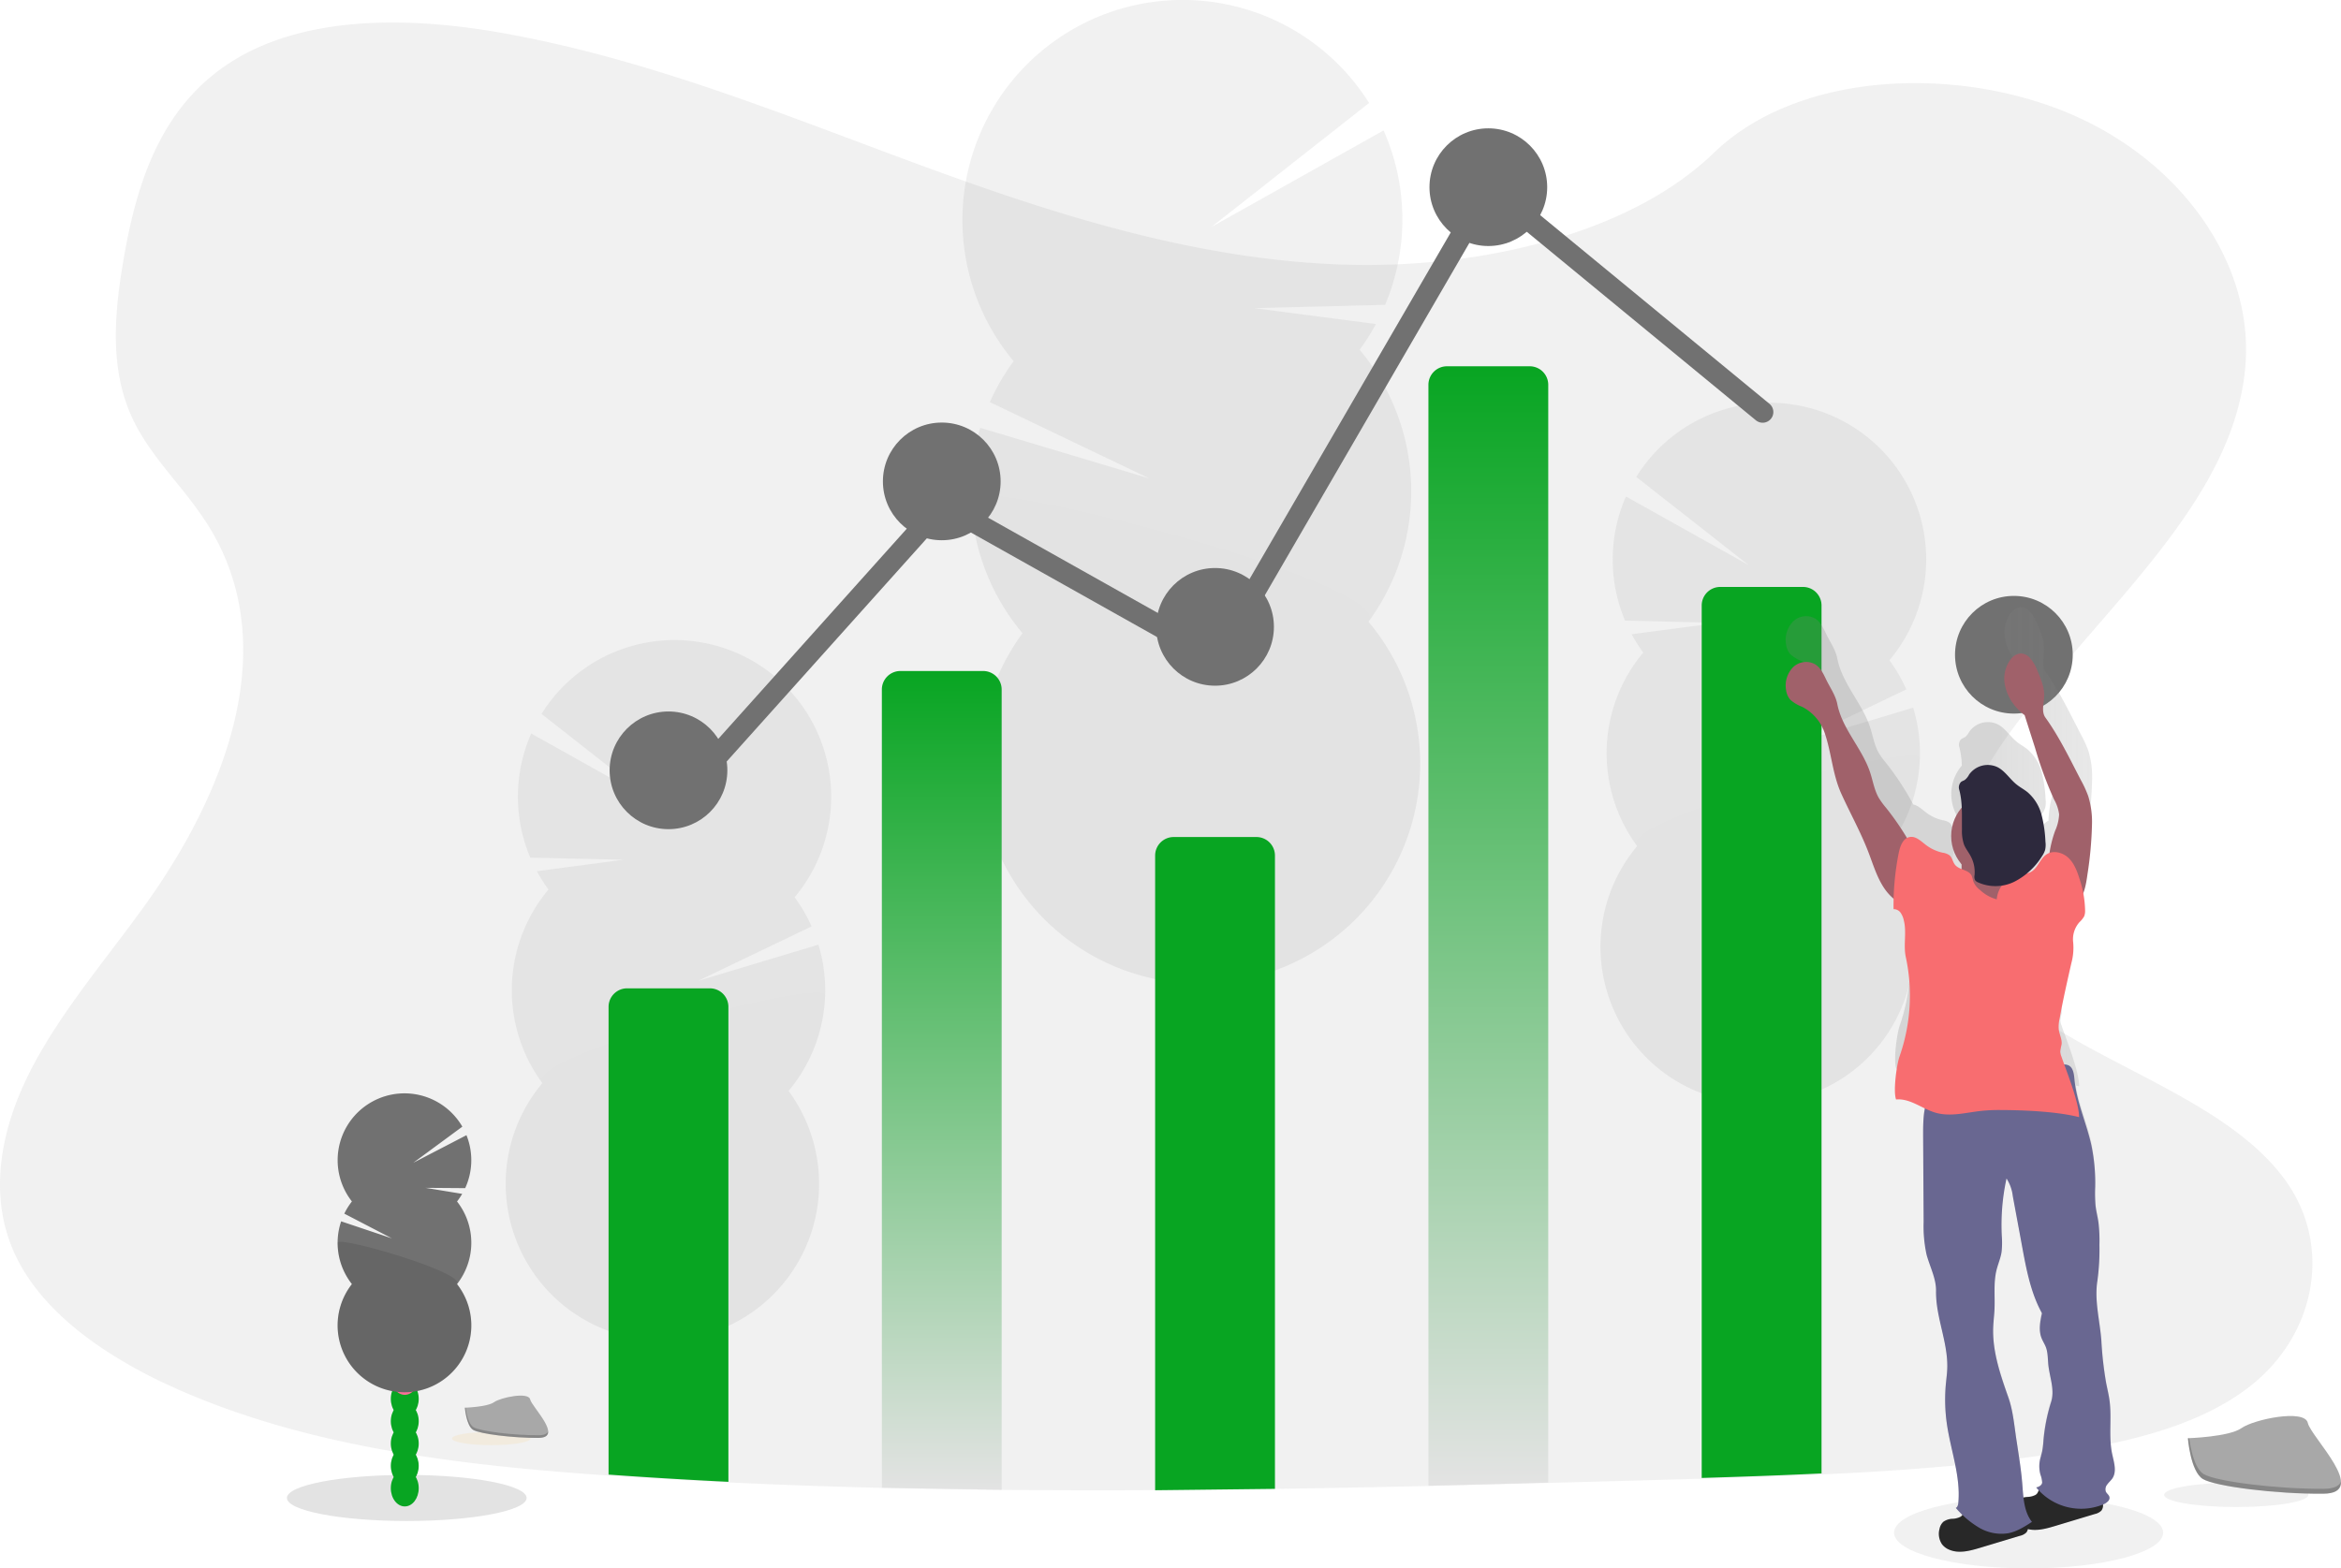 <svg xmlns="http://www.w3.org/2000/svg" xmlns:xlink="http://www.w3.org/1999/xlink" width="766.848" height="513.92" viewBox="0 0 766.848 513.92"><defs><style>.a,.d{fill:#717171;}.a,.b,.e,.j{opacity:0.1;}.c{fill:#fa6f98;}.f{fill:#e3e3e3;}.g{fill:#08a522;}.h{fill:url(#a);}.i{fill:none;stroke:#717171;stroke-linecap:round;stroke-miterlimit:10;stroke-width:7px;}.j{fill:#ffbd37;}.k{fill:#a8a8a8;}.l{opacity:0.2;}.m{fill:url(#c);}.n{fill:#282828;}.o{fill:#696791;}.p{fill:#a0616a;}.q{fill:#f86d70;}.r{fill:#2d293d;}</style><linearGradient id="a" x1="0.5" x2="0.5" y2="1" gradientUnits="objectBoundingBox"><stop offset="0" stop-color="#08a522"/><stop offset="1" stop-color="#e3e3e3"/></linearGradient><linearGradient id="c" x1="0.627" y1="0.5" x2="1.626" y2="0.5" gradientUnits="objectBoundingBox"><stop offset="0" stop-color="gray" stop-opacity="0.251"/><stop offset="0.54" stop-color="gray" stop-opacity="0.122"/><stop offset="1" stop-color="gray" stop-opacity="0.102"/></linearGradient></defs><ellipse class="a" cx="44.071" cy="11.7" rx="44.071" ry="11.7" transform="translate(620.441 490.521)"/><path class="a" d="M780.409,515.6c-16.768,13.2-40.628,18.658-63.7,22.108l-3.884.562c-24.1,3.41-48.472,5.226-72.924,6.33-13.084.6-26.167,1.026-39.251,1.4l-10.253.287q-19.97.562-40.015,1.1-19.626.529-39.251.993-25.135.582-50.269.967-19.625.294-39.251.405-25.141.137-50.269-.091-19.639-.189-39.251-.653-25.148-.614-50.269-1.8-17.05-.79-34.08-1.9l-5.172-.346c-48.733-3.332-98.341-9.31-140.987-28.2l-1.15-.516c-.572-.255-1.143-.51-1.715-.777A156.463,156.463,0,0,1,76.292,503c-12.609-8.532-23.02-18.946-28.522-31.3-8.621-19.377-4.063-41.158,5.784-60.1s24.632-36.049,37.419-53.891c3.746-5.226,7.3-10.649,10.6-16.208,20.658-34.867,30.905-75.214,9.248-108.814a149.612,149.612,0,0,0-9.248-12.413c-5.282-6.533-10.653-13.066-14.282-20.3-8.463-16.829-6.645-35.755-3.56-53.734,4.132-23.9,11.706-49.651,35.381-64.585,24.563-15.509,59.428-14.725,89.913-9.146,47.4,8.617,91.145,26.655,135.306,42.922s90.422,31.143,138.976,32.743a233.712,233.712,0,0,0,31.249-1.078h0a207.523,207.523,0,0,0,40.711-8.134c19.109-5.971,36.5-14.954,49.387-27.439,27.648-26.687,79.6-28.706,117.065-12.589,35.746,15.379,58.863,47.926,57.155,80.434-1.942,36.186-30.506,65.937-56.68,96.453-3.174,3.7-6.308,7.408-9.358,11.145q-2.555,3.129-5.013,6.272h0c-2.871,3.7-5.647,7.415-8.263,11.178-13.373,19.292-22.828,42.464-13.621,63.292,5.165,11.661,15.019,20.559,26.9,28.327,26.615,17.4,63.353,29.1,79.879,53.459C806.962,470.486,801.687,498.819,780.409,515.6Z" transform="translate(-43.213 -61.471)"/><g class="b" transform="translate(315.277 0)"><path class="c" d="M598.7,597.982q.041.971.145,1.9,8.036-3.2,15.776-6.886a12.788,12.788,0,0,0,7.292-3.567c1.508-.757,3.009-1.549,4.5-2.341a18.444,18.444,0,0,0-1.143-2.066c-2.9-4.579-7.306-7.444-12.161-7.286s-9.055,3.305-11.651,8.05A23.731,23.731,0,0,0,598.7,597.982Z" transform="translate(-531.452 -219.929)"/><path class="c" d="M597.55,563.022a23.805,23.805,0,0,0,3.546,11.927c2.906,4.565,7.313,7.43,12.168,7.272.337,0,.689-.048,1-.076a12.788,12.788,0,0,0,7.293-3.567,17.54,17.54,0,0,0,3.354-4.393,24.666,24.666,0,0,0-.785-24.1c-2.906-4.579-7.313-7.444-12.168-7.285s-9.048,3.305-11.644,8.05A23.738,23.738,0,0,0,597.55,563.022Z" transform="translate(-531.094 -209.049)"/><ellipse class="c" cx="15.06" cy="19.715" rx="15.06" ry="19.715" transform="matrix(0.999, -0.033, 0.033, 0.999, 65.031, 310.176)"/><ellipse class="c" cx="15.06" cy="19.715" rx="15.06" ry="19.715" transform="matrix(0.999, -0.033, 0.033, 0.999, 64.241, 286.099)"/><ellipse class="c" cx="15.06" cy="19.715" rx="15.06" ry="19.715" transform="matrix(0.999, -0.033, 0.033, 0.999, 63.451, 262.016)"/><path class="d" d="M631.165,172.738a71.687,71.687,0,0,0,5.33-8.436l-39.761-5.192,42.777-1.088a72.229,72.229,0,0,0-.5-57.155l-56.4,31.642L634.257,91.88a72.133,72.133,0,1,0-116.452,84.6,72.424,72.424,0,0,0-7.788,13.414l52.2,24.983-55.337-16.568a72.167,72.167,0,0,0,13.848,67.312,72.126,72.126,0,1,0,113.319-3.753,72.146,72.146,0,0,0-2.885-89.134Z" transform="translate(-501.054 -58.134)"/><path class="e" d="M505.1,294.888a71.8,71.8,0,0,0,16.892,44.071,72.126,72.126,0,1,0,113.319-3.732C644.572,322.653,504.838,286.8,505.1,294.888Z" transform="translate(-502.314 -131.489)"/></g><g class="b" transform="translate(165.655 209.725)"><path class="c" d="M360.469,784.865a11.805,11.805,0,0,1-.1,1.377q-5.715-2.273-11.231-4.869a9.1,9.1,0,0,1-5.192-2.527q-1.611-.819-3.2-1.666a13.006,13.006,0,0,1,.813-1.46c2.066-3.264,5.192-5.3,8.649-5.192s6.445,2.341,8.263,5.716A16.871,16.871,0,0,1,360.469,784.865Z" transform="translate(-301.513 -515.686)"/><path class="c" d="M360.494,759.963a16.933,16.933,0,0,1-2.507,8.491c-2.066,3.25-5.2,5.3-8.649,5.185l-.689-.055a9.1,9.1,0,0,1-5.192-2.527,12.4,12.4,0,0,1-2.389-3.126,17.581,17.581,0,0,1,.537-17.14c2.066-3.264,5.2-5.3,8.649-5.192s6.445,2.341,8.3,5.715A16.871,16.871,0,0,1,360.494,759.963Z" transform="translate(-301.001 -507.923)"/><ellipse class="c" cx="14.027" cy="10.715" rx="14.027" ry="10.715" transform="translate(38.188 248.277) rotate(-88.19)"/><ellipse class="c" cx="14.027" cy="10.715" rx="14.027" ry="10.715" transform="translate(38.723 231.141) rotate(-88.19)"/><ellipse class="c" cx="14.027" cy="10.715" rx="14.027" ry="10.715" transform="translate(39.265 213.997) rotate(-88.19)"/><path class="d" d="M297.785,482.2a52.206,52.206,0,0,1-3.808-6l28.288-3.76-30.444-.689a51.4,51.4,0,0,1,.3-40.683l40.167,22.47-36.786-28.887a51.329,51.329,0,1,1,82.923,60.089,51.248,51.248,0,0,1,5.557,9.544l-37.13,17.821,39.368-11.844a51.405,51.405,0,0,1-9.792,47.928,51.329,51.329,0,1,1-80.651-2.548,51.329,51.329,0,0,1,2-63.435Z" transform="translate(-283.775 -400.451)"/><path class="e" d="M388.407,569.052a51.143,51.143,0,0,1-11.975,31.38,51.329,51.329,0,1,1-80.651-2.548C289.177,588.933,388.6,563.289,388.407,569.052Z" transform="translate(-283.775 -452.691)"/></g><g class="b" transform="translate(524.275 131.98)"><path class="c" d="M881.239,654.815a13.352,13.352,0,0,1-.1,1.377q-5.722-2.273-11.231-4.869a9.13,9.13,0,0,1-5.2-2.527c-1.067-.544-2.142-1.1-3.2-1.667a14.2,14.2,0,0,1,.813-1.46c2.066-3.264,5.192-5.3,8.649-5.192s6.445,2.341,8.263,5.716A16.872,16.872,0,0,1,881.239,654.815Z" transform="translate(-822.293 -385.551)"/><path class="c" d="M881.318,629.913A16.933,16.933,0,0,1,878.8,638.4c-2.066,3.25-5.192,5.3-8.649,5.185l-.689-.055a9.131,9.131,0,0,1-5.2-2.527,12.619,12.619,0,0,1-2.389-3.126,17.581,17.581,0,0,1,.537-17.14c2.066-3.257,5.2-5.3,8.649-5.192s6.452,2.341,8.3,5.716a16.871,16.871,0,0,1,1.956,8.649Z" transform="translate(-821.794 -377.788)"/><ellipse class="c" cx="14.027" cy="10.715" rx="14.027" ry="10.715" transform="translate(38.203 248.357) rotate(-88.19)"/><ellipse class="c" cx="14.027" cy="10.715" rx="14.027" ry="10.715" transform="translate(38.745 231.22) rotate(-88.19)"/><ellipse class="c" cx="14.027" cy="10.715" rx="14.027" ry="10.715" transform="translate(39.287 214.084) rotate(-88.19)"/><path class="d" d="M818.559,352.114a50.651,50.651,0,0,1-3.8-6l28.288-3.725-30.444-.737a51.439,51.439,0,0,1,.3-40.683l40.167,22.47L816.28,294.567A51.336,51.336,0,1,1,899.2,354.655a51.223,51.223,0,0,1,5.55,9.544l-37.13,17.821,39.368-11.844A51.35,51.35,0,0,1,897.2,418.1a51.323,51.323,0,1,1-80.63-2.548,51.329,51.329,0,0,1,2-63.435Z" transform="translate(-804.559 -270.277)"/><path class="e" d="M909.19,439a51.094,51.094,0,0,1-11.982,31.373,51.323,51.323,0,1,1-80.637-2.548C809.96,458.882,909.369,433.231,909.19,439Z" transform="translate(-804.561 -322.555)"/></g><ellipse class="f" cx="39.258" cy="7.547" rx="39.258" ry="7.547" transform="translate(93.987 483.29)"/><ellipse class="g" cx="4.572" cy="5.984" rx="4.572" ry="5.984" transform="translate(128.019 481.645)"/><ellipse class="g" cx="4.572" cy="5.984" rx="4.572" ry="5.984" transform="translate(128.019 474.332)"/><ellipse class="g" cx="4.572" cy="5.984" rx="4.572" ry="5.984" transform="translate(128.019 467.018)"/><ellipse class="g" cx="4.572" cy="5.984" rx="4.572" ry="5.984" transform="translate(128.019 459.705)"/><ellipse class="g" cx="4.572" cy="5.984" rx="4.572" ry="5.984" transform="translate(128.019 452.392)"/><ellipse class="c" cx="4.572" cy="5.984" rx="4.572" ry="5.984" transform="translate(128.019 445.079)"/><ellipse class="c" cx="4.572" cy="5.984" rx="4.572" ry="5.984" transform="translate(128.019 437.766)"/><path class="d" d="M242.926,651.592a22.263,22.263,0,0,0,1.7-2.507l-12.009-1.976,12.987.1a21.96,21.96,0,0,0,.42-17.353L228.6,638.9l16.072-11.837A21.9,21.9,0,1,0,208.5,651.571a22.036,22.036,0,0,0-2.493,3.994l15.59,8.1-16.623-5.578a21.912,21.912,0,0,0,3.526,20.562,21.9,21.9,0,1,0,34.431,0,21.912,21.912,0,0,0,0-27.076Z" transform="translate(-93.223 -257.89)"/><path class="e" d="M203.82,687.134a21.808,21.808,0,0,0,4.683,13.538,21.9,21.9,0,1,0,34.431,0C245.86,696.947,203.82,684.676,203.82,687.134Z" transform="translate(-93.223 -279.894)"/><path class="g" d="M371.961,572.254V727.881q-17.05-.833-34.08-2l-5.172-.365V572.254a6.074,6.074,0,0,1,6.074-6.074h27.1A6.074,6.074,0,0,1,371.961,572.254Z" transform="translate(-133.358 -242.332)"/><path class="h" d="M462.71,682.8V421.254a6.074,6.074,0,0,1,6.074-6.074h27.1a6.074,6.074,0,0,1,6.074,6.074V683.479Z" transform="translate(-173.838 -195.313)"/><path class="g" d="M592.71,708.216V500.254a6.074,6.074,0,0,1,6.074-6.074h27.1a6.074,6.074,0,0,1,6.074,6.074V707.768Z" transform="translate(-214.318 -219.912)"/><path class="h" d="M761.961,276.254v359.7q-19.626.558-39.251,1.047V276.254a6.074,6.074,0,0,1,6.074-6.074h27.1A6.074,6.074,0,0,1,761.961,276.254Z" transform="translate(-254.797 -150.162)"/><path class="g" d="M891.961,381.254v284.4c-13.084.634-26.167,1.081-39.251,1.481V381.254a6.074,6.074,0,0,1,6.074-6.074h27.1A6.074,6.074,0,0,1,891.961,381.254Z" transform="translate(-295.278 -182.857)"/><path class="i" d="M318.5,293.24l89.52-99.849,89.52,50.269L587.06,89.41l89.52,73.682" transform="translate(-99.178 -28.078)"/><circle class="d" cx="19.281" cy="19.281" r="19.281" transform="translate(199.697 233.13)"/><circle class="d" cx="19.281" cy="19.281" r="19.281" transform="translate(289.217 138.459)"/><circle class="d" cx="19.281" cy="19.281" r="19.281" transform="translate(378.737 186.121)"/><circle class="d" cx="19.281" cy="19.281" r="19.281" transform="translate(468.257 42.051)"/><circle class="d" cx="19.281" cy="19.281" r="19.281" transform="translate(640.411 195.261)"/><ellipse class="j" cx="12.863" cy="2.176" rx="12.863" ry="2.176" transform="translate(148.05 469.188)"/><path class="k" d="M264.35,763.938s7.334-.227,9.544-1.8,11.286-3.443,11.837-.93,11.018,12.56,2.754,12.629-19.247-1.295-21.45-2.637S264.35,763.938,264.35,763.938Z" transform="translate(-112.071 -302.676)"/><path class="l" d="M288.617,774.741c-8.263.069-19.24-1.288-21.45-2.63-1.68-1.026-2.348-4.7-2.575-6.39h-.241s.461,5.915,2.672,7.258,13.166,2.706,21.45,2.637c2.389,0,3.216-.868,3.168-2.128C291.309,774.252,290.4,774.727,288.617,774.741Z" transform="translate(-112.071 -304.465)"/><ellipse class="a" cx="23.626" cy="3.994" rx="23.626" ry="3.994" transform="translate(708.921 485.825)"/><path class="k" d="M1084,776.959s13.476-.413,17.539-3.305,20.727-6.342,21.733-1.708,20.259,23.069,5.041,23.193-35.353-2.369-39.409-4.82S1084,776.959,1084,776.959Z" transform="translate(-367.297 -305.698)"/><path class="l" d="M1128.558,796.837c-15.219.124-35.354-2.369-39.41-4.82-3.085-1.88-4.318-8.629-4.731-11.707h-.448s.854,10.873,4.9,13.338,24.2,4.965,39.41,4.82c4.393,0,5.908-1.6,5.825-3.911C1133.5,795.935,1131.822,796.809,1128.558,796.837Z" transform="translate(-367.288 -309.008)"/><path class="m" d="M892.76,396.908a6.2,6.2,0,0,0,1.377,3.285,11.916,11.916,0,0,0,3.836,2.321,15.15,15.15,0,0,1,7.41,8.518c2.293,6.693,2.589,13.772,5.509,20.232s6.349,12.664,8.869,19.281c1.432,3.753,2.575,7.657,4.676,11.073a17.174,17.174,0,0,0,3.836,4.414c-.158,2.424-.22,4.82-.207,7.244a2.754,2.754,0,0,1,2.355,1.239,7.168,7.168,0,0,1,1.033,2.582c.944,3.9-.22,8.064.627,11.989a60.983,60.983,0,0,1-2.066,32.806c-.943,2.672-2.128,11.514-1.122,14.165,3.746-.379,7.065,1.921,10.57,3.443a14.544,14.544,0,0,1-.5,6.2c-1.26,3.629-1.253,7.575-1.233,11.41l.172,28.412a42.854,42.854,0,0,0,.95,10.742c1.026,3.932,3.181,7.94,3.113,12-.186,8.745,3.946,17.078,3.615,25.754-.062,1.667-.289,3.319-.448,4.972a56.562,56.562,0,0,0,.33,13.215c1.253,8.718,4.566,17.291,3.739,26.057-.055.592-.255,1.377-.813,1.6.689.778,1.419,1.549,2.162,2.286a1.963,1.963,0,0,1-.6.627,6.087,6.087,0,0,1-2.631.689,5.574,5.574,0,0,0-3.009.978,4.332,4.332,0,0,0-1.253,2.3,6.2,6.2,0,0,0,.826,5.151,5.751,5.751,0,0,0,2.334,1.749c3.181,1.377,6.831.379,10.15-.627l13-3.939a4.379,4.379,0,0,0,2.114-1.1,2.317,2.317,0,0,0,.516-1.116c2.871.689,6.025-.158,8.952-1.033l13-3.946a4.319,4.319,0,0,0,2.114-1.1,2.521,2.521,0,0,0,.53-2.066c.1-.041.193-.069.289-.117.992-.448,2.066-1.322,1.825-2.376-.172-.689-.861-1.088-1.157-1.722a2.485,2.485,0,0,1,.482-2.431c.51-.689,1.2-1.26,1.667-1.983,1.5-2.3.482-5.323-.083-8.016-1.219-5.75-.09-11.755-.861-17.58-.262-1.963-.737-3.891-1.115-5.839a119.314,119.314,0,0,1-1.591-13.924c-.5-6.666-2.348-13.235-1.288-19.846a77.056,77.056,0,0,0,.654-11.706,50.953,50.953,0,0,0-.324-7.465c-.269-1.845-.744-3.657-.95-5.509a49.915,49.915,0,0,1-.11-6.26,61.915,61.915,0,0,0-1.281-13.855c-1.377-6.259-3.967-12.25-5.068-18.524.372.083.744.165,1.1.262.042-4.82-4.18-15.3-5.743-19.873a5.783,5.783,0,0,1-.413-1.756,18.932,18.932,0,0,1,.434-2.362c.2-1.666-.689-3.25-.93-4.917a11.533,11.533,0,0,1,.255-3.5c1.109-6.163,2.486-12.278,3.863-18.386a19.584,19.584,0,0,0,.613-6.8,8.532,8.532,0,0,1,2.066-6.769,8.025,8.025,0,0,0,1.529-1.921,4.876,4.876,0,0,0,.3-1.921,30.867,30.867,0,0,0-1.24-8.367,21.653,21.653,0,0,0,2.011-7.444,120.881,120.881,0,0,0,1.515-16.961,28.747,28.747,0,0,0-1.239-8.952,35.54,35.54,0,0,0-2.355-5.192c-3.622-6.976-7.086-14.316-11.658-20.707-1.377-1.942-.51-4.621-.413-7.017.1-2.892-1.04-5.667-2.162-8.325a13.66,13.66,0,0,0-2.589-4.455,4.207,4.207,0,0,0-3.03-1.377,4.565,4.565,0,0,0-3.23,1.976,10.653,10.653,0,0,0-1.935,7.967,15.4,15.4,0,0,0,3.505,7.527,17.057,17.057,0,0,0,3.023,2.872q1.708,5.426,3.443,10.846a135.3,135.3,0,0,0,6.2,16.967,13.391,13.391,0,0,1,1.667,4.924c.1,1.88-.689,3.67-1.315,5.44a38.394,38.394,0,0,0-2.217,11.472,3.94,3.94,0,0,0-.578.317c-2.169,1.419-2.851,4.511-5.11,5.778-1.315.737-2.913.689-4.386,1.026a1.511,1.511,0,0,0-.4.11c-.055-.275-.11-.544-.145-.826a2.227,2.227,0,0,1,0-.53,23.131,23.131,0,0,0,8.56-8.153,7.457,7.457,0,0,0,1.012-2.066,7.988,7.988,0,0,0,.1-2.686,42.867,42.867,0,0,0-1.274-8.849,14.715,14.715,0,0,0-4.607-7.5c-1.129-.909-2.431-1.591-3.553-2.507-2.19-1.77-3.691-4.387-6.2-5.7a7.458,7.458,0,0,0-9.372,2.424,5.43,5.43,0,0,1-1.377,1.749,14.154,14.154,0,0,0-1.281.689,2.622,2.622,0,0,0-.551,2.713,28.244,28.244,0,0,1,.785,5.915,14.461,14.461,0,0,0-.041,18.71c0,1.281,0,2.562-.048,3.842a3.716,3.716,0,0,1-.048.73,4.964,4.964,0,0,1-2.066-1.377c-.771-.964-.909-2.383-1.853-3.174a5.224,5.224,0,0,0-2.259-.826,14.028,14.028,0,0,1-5.509-2.61c-1.274-.985-2.6-2.245-4.084-2.534a90.6,90.6,0,0,0-8.952-13.662,26.613,26.613,0,0,1-2.341-3.216c-1.481-2.582-1.921-5.619-2.858-8.449-2.617-7.933-9.145-14.3-10.736-22.5-.578-2.975-2.465-5.564-3.76-8.3-.875-1.852-1.839-3.808-3.588-4.868A6.108,6.108,0,0,0,895,389.588,8.7,8.7,0,0,0,892.76,396.908ZM974.52,675.584a6.087,6.087,0,0,1-2.63.689,12.672,12.672,0,0,0-1.377.22c-.172-1.446-.268-2.913-.379-4.338-.365-4.676-1.095-9.317-1.818-13.951-.757-4.82-1.116-10.1-2.754-14.723-2.637-7.533-5.309-15.294-4.972-23.275.076-1.811.3-3.608.4-5.413.22-4.469-.406-9.035.689-13.38.489-1.976,1.322-3.863,1.639-5.874a27.882,27.882,0,0,0,.069-5.468,72.673,72.673,0,0,1,1.563-18.834,13.292,13.292,0,0,1,2.066,5.908l2.582,14.006c1.536,8.312,2.892,17.126,6.962,24.522-.572,2.665-1.136,5.509-.193,8.057.406,1.1,1.074,2.066,1.487,3.181.689,1.852.592,3.891.8,5.853.448,4.132,2.155,8.195.9,12.182a59.414,59.414,0,0,0-2.5,12.643,30.777,30.777,0,0,1-.413,3.56c-.22,1.06-.578,2.066-.778,3.154a10.447,10.447,0,0,0,.2,4.593,9.381,9.381,0,0,1,.565,2.582c0,.881-1.081,1.515-1.949,1.653.255.33.53.647.813.957A3.016,3.016,0,0,1,974.52,675.584Z" transform="translate(-307.714 -185.862)"/><path class="n" d="M970.017,816.963a5.571,5.571,0,0,0-3.009.978,4.242,4.242,0,0,0-1.253,2.286,6.115,6.115,0,0,0,.826,5.109,5.737,5.737,0,0,0,2.334,1.742c3.182,1.377,6.831.372,10.15-.627l13-3.911a4.366,4.366,0,0,0,2.114-1.095,2.871,2.871,0,0,0,.055-3.347,6.5,6.5,0,0,0-2.754-2.2c-4.042-1.969-8.6-2.417-13.042-2.5-1.653,0-3.285-.4-4.407.875-.592.689-.482,1.425-1.377,2.011A6.2,6.2,0,0,1,970.017,816.963Z" transform="translate(-330.405 -319.295)"/><path class="n" d="M1005.688,806.584a5.626,5.626,0,0,0-3.009.978,4.27,4.27,0,0,0-1.253,2.286,6.135,6.135,0,0,0,.826,5.116,5.785,5.785,0,0,0,2.334,1.735c3.188,1.377,6.831.379,10.15-.62l13-3.918a4.368,4.368,0,0,0,2.114-1.095,2.865,2.865,0,0,0,.055-3.34,6.52,6.52,0,0,0-2.755-2.2c-4.049-1.969-8.608-2.424-13.049-2.507-1.653,0-3.278-.393-4.407.881-.592.689-.482,1.419-1.377,2a5.989,5.989,0,0,1-2.63.675Z" transform="translate(-341.513 -316.063)"/><path class="o" d="M980.947,602.2a160.154,160.154,0,0,1,23.062-.647,4.585,4.585,0,0,1,1.494.234c1.694.688,1.956,2.906,2.114,4.717.689,7.354,3.9,14.206,5.509,21.409a61.171,61.171,0,0,1,1.281,13.772,49.37,49.37,0,0,0,.11,6.2c.207,1.839.689,3.643.95,5.474a50.264,50.264,0,0,1,.324,7.416,76.118,76.118,0,0,1-.654,11.617c-1.061,6.563.792,13.084,1.288,19.722a117.657,117.657,0,0,0,1.563,13.848c.379,1.935.854,3.849,1.116,5.8.771,5.791-.358,11.755.861,17.47.565,2.672,1.584,5.674.083,7.96-.468.689-1.157,1.274-1.666,1.969a2.458,2.458,0,0,0-.482,2.417c.3.627.985,1.04,1.157,1.708.269,1.054-.833,1.914-1.825,2.362a19.012,19.012,0,0,1-22.146-5.468c.868-.138,1.928-.764,1.949-1.646a9.3,9.3,0,0,0-.565-2.562,10.325,10.325,0,0,1-.2-4.559c.2-1.06.558-2.066.778-3.133a30.45,30.45,0,0,0,.413-3.539,58.688,58.688,0,0,1,2.5-12.56c1.253-3.959-.454-7.967-.9-12.1-.207-1.956-.117-3.973-.8-5.819-.413-1.088-1.081-2.066-1.487-3.154-.943-2.541-.379-5.364.193-8.009-4.07-7.348-5.426-16.107-6.962-24.363l-2.582-13.91a13.676,13.676,0,0,0-2.066-5.874,71.737,71.737,0,0,0-1.563,18.71,27.542,27.542,0,0,1-.069,5.433c-.317,2-1.15,3.877-1.639,5.833-1.068,4.318-.441,8.849-.689,13.29-.1,1.8-.324,3.581-.4,5.378-.337,7.933,2.334,15.645,4.972,23.131,1.618,4.593,1.976,9.813,2.754,14.619.689,4.607,1.453,9.214,1.818,13.862.337,4.269.489,8.89,3.147,12.244-2.431,1.577-4.937,3.181-7.781,3.725a14.365,14.365,0,0,1-9.586-1.859,30.157,30.157,0,0,1-7.575-6.439c.558-.193.758-1.005.813-1.591.826-8.718-2.486-17.215-3.739-25.892a55.774,55.774,0,0,1-.331-13.125c.158-1.646.386-3.292.448-4.944.331-8.615-3.822-16.912-3.67-25.534.069-4.042-2.066-8.022-3.113-11.927a43.175,43.175,0,0,1-.95-10.674l-.172-28.233c0-3.815,0-7.726,1.233-11.328,1.515-4.338-.22-9.317-.482-13.9a57.3,57.3,0,0,0,22.166,2.472Z" transform="translate(-328.072 -252.779)"/><path class="p" d="M936.039,456.393A89.975,89.975,0,0,0,925.5,439.749a26.4,26.4,0,0,1-2.341-3.2c-1.481-2.569-1.921-5.585-2.858-8.394-2.617-7.878-9.145-14.206-10.735-22.352-.578-2.961-2.465-5.509-3.76-8.263-.874-1.839-1.839-3.781-3.588-4.82a6.116,6.116,0,0,0-7.237,1.1,8.6,8.6,0,0,0-2.217,7.265,6.149,6.149,0,0,0,1.378,3.264,12,12,0,0,0,3.835,2.307,15.067,15.067,0,0,1,7.41,8.463c2.293,6.645,2.589,13.683,5.509,20.1s6.349,12.574,8.869,19.137c1.432,3.725,2.575,7.575,4.676,11.018s5.378,6.328,9.338,6.845a23.038,23.038,0,0,1,1.123-7.354C935.757,462.157,937.285,458.962,936.039,456.393Z" transform="translate(-307.713 -175.092)"/><path class="p" d="M1011.053,460.239a38.051,38.051,0,0,1,2.238-14.309,14.83,14.83,0,0,0,1.315-5.406,13.255,13.255,0,0,0-1.666-4.9,125.565,125.565,0,0,1-6.2-16.85L1003.3,408a16.738,16.738,0,0,1-3.023-2.858,15.219,15.219,0,0,1-3.505-7.478,10.5,10.5,0,0,1,1.935-7.905,4.579,4.579,0,0,1,3.23-1.969,4.228,4.228,0,0,1,3.03,1.377,13.571,13.571,0,0,1,2.589,4.421c1.122,2.644,2.266,5.4,2.162,8.263-.1,2.383-.985,5.041.413,6.976,4.572,6.349,8.036,13.642,11.658,20.576a34.836,34.836,0,0,1,2.355,5.158,28.37,28.37,0,0,1,1.239,8.911,123.66,123.66,0,0,1-1.515,16.85c-.489,3.505-1.129,7.32-3.78,9.641A54.588,54.588,0,0,0,1011.053,460.239Z" transform="translate(-340.095 -173.678)"/><circle class="p" cx="14.289" cy="14.289" r="14.289" transform="translate(639.151 259.654)"/><path class="p" d="M990.291,493.87c.344,2.582,1.729,4.9,3.078,7.127.813,1.377,1.852,2.844,3.443,3a69.408,69.408,0,0,1-12.98,5.22,14.681,14.681,0,0,1-4.738.764,11.588,11.588,0,0,1-3.946-1.012A19.618,19.618,0,0,1,964,495.936a25.886,25.886,0,0,0,5.309-.406,3.9,3.9,0,0,0,2.6-1.281,4.13,4.13,0,0,0,.537-2.3c.069-2.383.076-4.772,0-7.155a28.233,28.233,0,0,1,10.384,1.281c1.377.448,2.755.985,4.132,1.336.868.22,3.257,0,3.9.5C991.917,488.623,990.05,492.114,990.291,493.87Z" transform="translate(-329.931 -205.812)"/><path class="q" d="M977.77,501.351a8.993,8.993,0,0,1,6.845-7.995c1.474-.331,3.071-.289,4.387-1.019,2.258-1.26,2.94-4.331,5.109-5.743s5.247-.627,7.134,1.157,2.844,4.324,3.615,6.81a34.471,34.471,0,0,1,1.852,10.432,4.821,4.821,0,0,1-.3,1.907,7.961,7.961,0,0,1-1.529,1.908,8.441,8.441,0,0,0-2.066,6.728,19.282,19.282,0,0,1-.613,6.749c-1.377,6.073-2.755,12.14-3.863,18.269a11.345,11.345,0,0,0-.255,3.443c.214,1.659,1.129,3.23.93,4.889a18.527,18.527,0,0,0-.434,2.348,5.689,5.689,0,0,0,.413,1.742c1.563,4.538,5.784,14.936,5.743,19.742-7.334-1.88-18.145-2.3-25.72-2.334a57.2,57.2,0,0,0-6.239.275c-4.979.537-10.074,1.99-14.9.647-4.483-1.246-8.449-4.82-13.084-4.373-1.005-2.63.179-11.41,1.122-14.068a60.213,60.213,0,0,0,2.066-32.592c-.847-3.9.317-8.036-.627-11.906a7.1,7.1,0,0,0-1.033-2.568,2.754,2.754,0,0,0-2.355-1.233,87.709,87.709,0,0,1,1.721-18.544c.455-2.169,1.377-4.731,3.6-5.1,1.969-.337,3.622,1.329,5.206,2.548A13.988,13.988,0,0,0,960,486.057a5.224,5.224,0,0,1,2.259.826c.943.785,1.081,2.2,1.853,3.154,1.377,1.715,4.455,1.57,5.433,3.546a13.491,13.491,0,0,1,.516,1.8,6.625,6.625,0,0,0,2.272,2.933,12.78,12.78,0,0,0,5.433,3.03Z" transform="translate(-323.691 -206.661)"/><path class="r" d="M975.209,450.354a2.611,2.611,0,0,1,.551-2.7c.379-.3.874-.406,1.281-.689a5.508,5.508,0,0,0,1.377-1.742,7.478,7.478,0,0,1,9.358-2.376c2.486,1.3,3.987,3.9,6.2,5.66,1.123.909,2.424,1.584,3.553,2.493a14.606,14.606,0,0,1,4.607,7.451,42.283,42.283,0,0,1,1.274,8.787,7.91,7.91,0,0,1-.1,2.672,7.482,7.482,0,0,1-1.012,2.066,23.007,23.007,0,0,1-9.021,8.346,13.943,13.943,0,0,1-12.023.207,2.065,2.065,0,0,1-.923-.737,2.652,2.652,0,0,1-.145-1.591,10.888,10.888,0,0,0-1.2-6.094c-.689-1.377-1.722-2.562-2.272-3.987a13.886,13.886,0,0,1-.647-4.944C976,458.845,976.3,454.527,975.209,450.354Z" transform="translate(-333.379 -191.436)"/></svg>